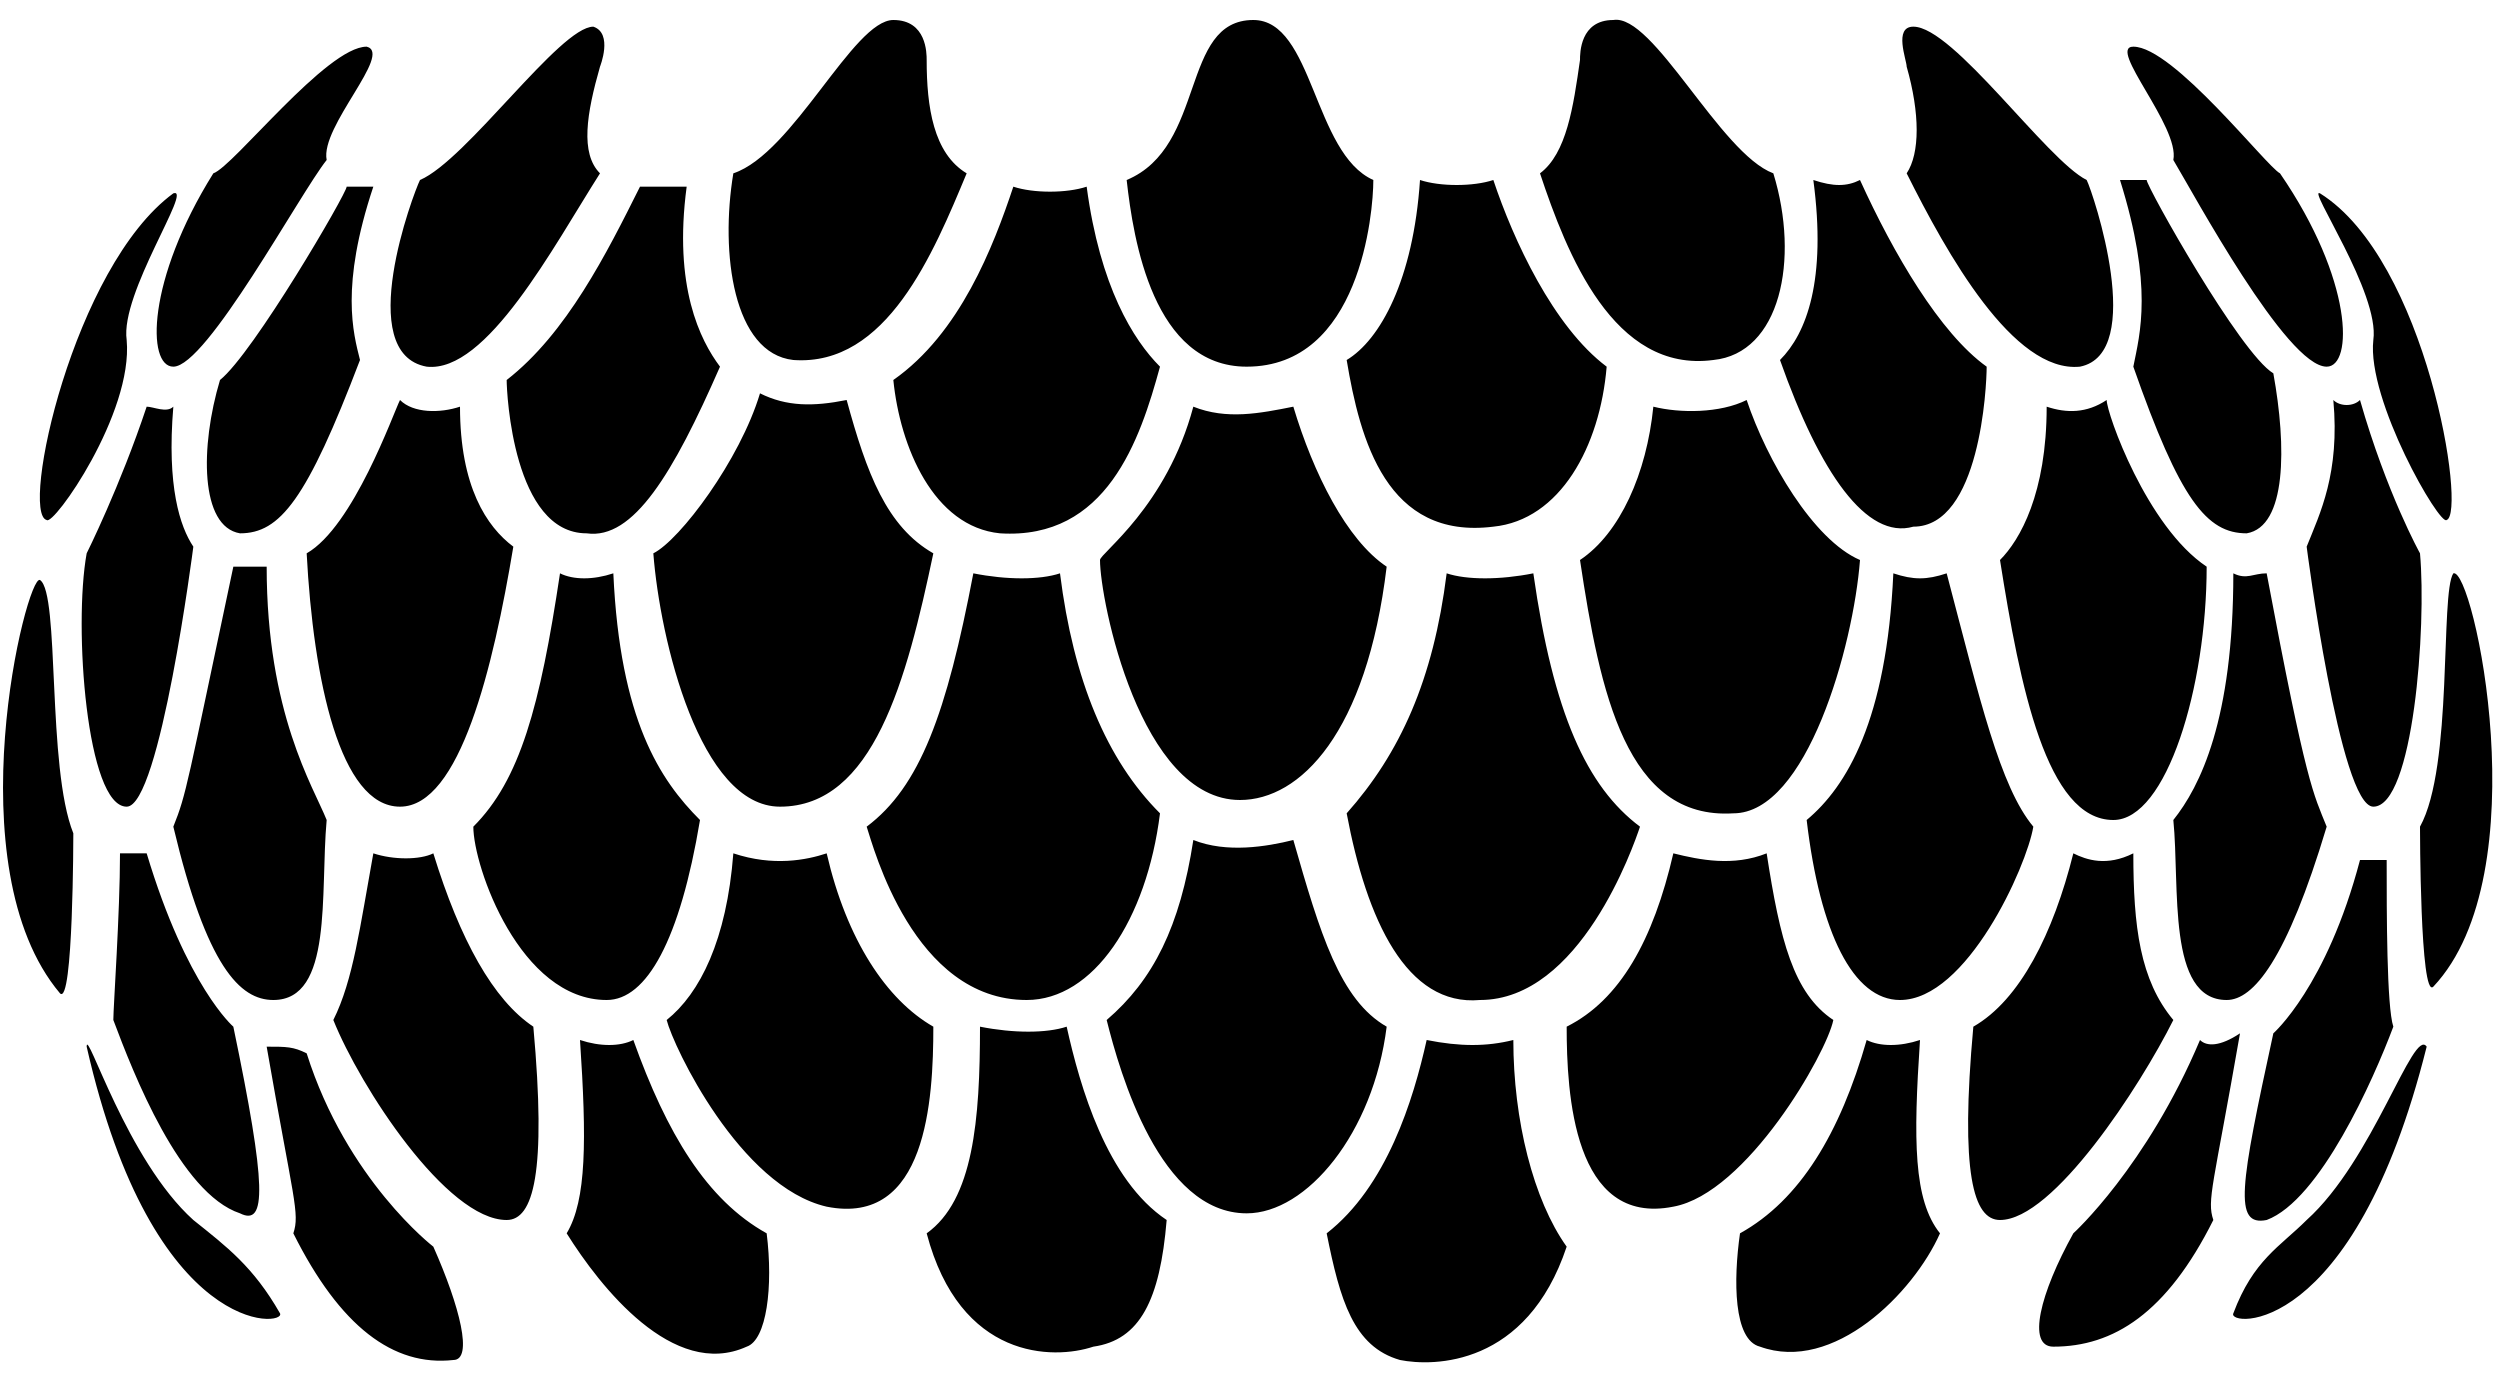 <svg xmlns="http://www.w3.org/2000/svg" viewBox="0 0 37.5 20.6">
<path style="fill:#000000;" d="M17.9,6.1c0.5,0.2,1,0.1,1.5,0c0.3,1,0.8,2,1.4,2.4C20.5,11,19.5,12,18.6,12c-1.5,0-2.1-3-2.1-3.6
	C16.5,8.3,17.5,7.6,17.9,6.1z M16.6,15.3c0.2,0.8,0.8,2.9,2.1,2.9c0.9,0,1.9-1.2,2.1-2.8c-0.7-0.4-1-1.4-1.4-2.8
	c-0.4,0.1-1,0.2-1.5,0C17.7,13.9,17.3,14.7,16.6,15.3z M8.5,18.5L8.5,18.5c0.5,0.8,1.6,2.2,2.7,1.7c0.3-0.1,0.4-0.9,0.3-1.7
	C10.6,18,10,17,9.5,15.6c-0.2,0.1-0.5,0.1-0.8,0C8.8,17.1,8.8,18,8.5,18.5z M4,15.7c0.4,2.3,0.5,2.5,0.4,2.8c0.7,1.4,1.5,2,2.4,1.9
	c0.3,0,0.1-0.8-0.3-1.7c0,0-1.3-1-1.9-2.9C4.4,15.7,4.3,15.7,4,15.7z M1.3,15.7c1,4.4,3,4.2,2.9,4c-0.4-0.7-0.8-1-1.3-1.4
	C1.9,17.4,1.3,15.4,1.3,15.7z M13.9,18.5L13.9,18.5c0.5,1.9,1.9,1.9,2.5,1.7c0.7-0.1,1-0.7,1.1-1.9c-0.9-0.6-1.3-2-1.5-2.9
	c-0.3,0.1-0.8,0.1-1.3,0C14.7,16.8,14.6,18,13.9,18.5z M5,15.3c0.4,1,1.7,3,2.6,3c0.4,0,0.6-0.7,0.4-2.9c-0.6-0.4-1.1-1.3-1.5-2.6
	c-0.2,0.1-0.6,0.1-0.9,0C5.4,13.9,5.3,14.7,5,15.3z M1.7,15.3c0.3,0.8,1,2.6,1.9,2.9C4,18.4,4,17.8,3.5,15.4c0,0-0.7-0.6-1.3-2.6
	c-0.1,0-0.3,0-0.4,0C1.8,13.7,1.7,15.1,1.7,15.3z M10,15.3c0.1,0.4,1.1,2.5,2.4,2.8c1.5,0.3,1.6-1.6,1.6-2.7
	c-0.7-0.4-1.3-1.3-1.6-2.6c-0.3,0.1-0.8,0.2-1.4,0C10.9,14.1,10.5,14.9,10,15.3z M9.1,15c0.6,0,1.1-0.9,1.4-2.7
	c-0.6-0.6-1.2-1.5-1.3-3.7c-0.3,0.1-0.6,0.1-0.8,0c-0.3,2-0.6,3.1-1.3,3.8C7.1,13,7.8,15,9.1,15z M2.6,12.4c0.5,2.1,1,2.6,1.5,2.6
	c0.9,0,0.7-1.6,0.8-2.7C4.7,11.8,4,10.7,4,8.5c-0.2,0-0.3,0-0.5,0C2.8,11.8,2.8,11.9,2.6,12.4z M0.6,8.7c-0.2-0.1-1.3,4.3,0.3,6.2
	c0.2,0.2,0.2-2.4,0.2-2.4C0.7,11.5,0.9,8.9,0.6,8.7z M13,12.4c0.1,0.3,0.7,2.6,2.4,2.6c1,0,1.8-1.2,2-2.8c-0.8-0.8-1.3-2-1.5-3.6
	c-0.3,0.1-0.8,0.1-1.3,0C14.2,10.7,13.8,11.8,13,12.4z M4.6,8.3c0.1,1.9,0.5,3.8,1.4,3.8s1.4-2.1,1.7-3.9C7.3,7.9,6.9,7.3,6.9,6.1
	C6.6,6.2,6.2,6.2,6,6C5.9,6.2,5.3,7.9,4.6,8.3z M1.9,12.1c0.5,0,1-3.9,1-3.9C2.7,7.9,2.5,7.3,2.6,6.1c-0.1,0.1-0.3,0-0.4,0
	C1.8,7.3,1.3,8.3,1.3,8.3C1.1,9.4,1.3,12.1,1.9,12.1z M9.8,8.3c0.1,1.3,0.7,3.8,1.9,3.8c1.4,0,1.9-1.9,2.3-3.8
	c-0.7-0.4-1-1.2-1.3-2.3c-0.5,0.1-0.9,0.1-1.3-0.1C11.1,6.9,10.2,8.1,9.8,8.3z M10.8,5.5c-0.3-0.4-0.7-1.2-0.5-2.7
	c-0.3,0-0.5,0-0.7,0C9.1,3.8,8.5,5,7.6,5.7C7.6,5.9,7.7,8,8.8,8C9.5,8.1,10.1,7.1,10.8,5.5z M5.6,2.8c-0.1,0-0.3,0-0.4,0
	c0,0.1-1.4,2.5-1.9,2.9C3,6.7,3,7.9,3.6,8c0.6,0,1-0.5,1.8-2.6C5.3,5,5.1,4.3,5.6,2.8z M2.6,2.9C1.1,4,0.3,7.7,0.7,7.8
	C0.8,7.9,2,6.2,1.9,5.1C1.8,4.4,2.9,2.8,2.6,2.9z M17.4,5.5c-0.4-0.4-0.9-1.2-1.1-2.7c-0.3,0.1-0.8,0.1-1.1,0
	c-0.3,0.9-0.8,2.2-1.8,2.9C13.5,6.7,14,7.9,15,8C16.6,8.1,17.1,6.6,17.4,5.5z M3.2,2.6c-1,1.6-1,2.9-0.6,2.9c0.5,0,1.9-2.6,2.3-3.1
	c-0.1-0.5,1-1.6,0.6-1.7C4.9,0.7,3.5,2.5,3.2,2.6z M28.8,15.6c-0.3,0.1-0.6,0.1-0.8,0c-0.4,1.4-1,2.4-1.9,2.9
	c-0.1,0.7-0.1,1.6,0.3,1.7c1.1,0.4,2.3-0.8,2.7-1.7l0,0C28.7,18,28.7,17.1,28.8,15.6z M33,15.6c-0.8,1.9-1.9,2.9-1.9,2.9
	c-0.5,0.9-0.7,1.7-0.3,1.7c0.9,0,1.7-0.5,2.4-1.9c-0.1-0.3,0-0.5,0.4-2.8C33.3,15.7,33.1,15.7,33,15.6z M34.6,18.3
	c-0.4,0.4-0.8,0.6-1.1,1.4c-0.1,0.2,1.8,0.4,2.9-4C36.2,15.4,35.6,17.4,34.6,18.3z M22.7,15.6c-0.4,0.1-0.8,0.1-1.3,0
	c-0.2,0.9-0.6,2.2-1.5,2.9c0.2,1,0.4,1.7,1.1,1.9c0.5,0.1,1.9,0.1,2.5-1.7l0,0C23,18,22.7,16.8,22.7,15.6z M32,12.8
	c-0.4,0.2-0.7,0.1-0.9,0c-0.3,1.2-0.8,2.2-1.5,2.6c-0.2,2.2,0,2.9,0.4,2.9c0.8,0,2.1-2,2.6-3C32.1,14.7,32,13.9,32,12.8z M35.8,12.9
	c-0.1,0-0.3,0-0.4,0c-0.5,1.9-1.3,2.6-1.3,2.6c-0.5,2.3-0.6,2.9-0.1,2.8c0.8-0.3,1.6-2.1,1.9-2.9C35.8,15.1,35.8,13.7,35.8,12.9z
	 M26.5,12.8c-0.5,0.2-1,0.1-1.4,0c-0.3,1.3-0.8,2.2-1.6,2.6c0,1,0.1,3,1.6,2.7c1.1-0.2,2.3-2.3,2.4-2.8
	C26.9,14.9,26.7,14.1,26.5,12.8z M30.5,12.4c-0.5-0.6-0.8-1.9-1.3-3.8c-0.3,0.1-0.5,0.1-0.8,0c-0.1,2.2-0.7,3.2-1.3,3.7
	c0.2,1.7,0.7,2.7,1.4,2.7C29.5,15,30.4,13,30.5,12.4z M34,8.6c-0.2,0-0.3,0.1-0.5,0c0,2.2-0.5,3.2-0.9,3.7c0.1,1-0.1,2.7,0.8,2.7
	c0.4,0,0.9-0.6,1.5-2.6C34.7,11.9,34.6,11.8,34,8.6z M36.3,12.4c0,0,0,2.6,0.2,2.4c1.6-1.7,0.6-6.3,0.3-6.2
	C36.6,8.9,36.8,11.5,36.3,12.4z M23,8.6c-0.5,0.1-1,0.1-1.3,0c-0.2,1.6-0.7,2.7-1.5,3.6c0.3,1.6,0.9,2.9,2,2.8
	c1.5,0,2.3-2.3,2.4-2.6C23.8,11.8,23.3,10.7,23,8.6z M31.6,6c-0.3,0.2-0.6,0.2-0.9,0.1c0,1.3-0.4,2-0.7,2.3c0.3,1.9,0.7,3.9,1.7,3.9
	c0.8,0,1.4-2,1.4-3.8C32.2,7.9,31.6,6.2,31.6,6z M36.3,8.3c0,0-0.5-0.9-0.9-2.3c-0.1,0.1-0.3,0.1-0.4,0c0.1,1.1-0.2,1.7-0.4,2.2
	c0,0,0.5,3.9,1,3.9C36.2,12.1,36.4,9.4,36.3,8.3z M26.2,6c-0.4,0.2-1,0.2-1.4,0.1c-0.1,1-0.5,1.9-1.1,2.3c0.3,2,0.7,3.9,2.3,3.8
	c1.1,0,1.8-2.5,1.9-3.8C27.2,8.1,26.5,6.9,26.2,6z M28.7,7.9c1,0,1.1-2.1,1.1-2.4c-0.7-0.5-1.4-1.7-1.9-2.8c-0.2,0.1-0.4,0.1-0.7,0
	c0.2,1.5-0.1,2.3-0.5,2.7C27.3,7.1,28,8.1,28.7,7.9z M32,5.5C32.7,7.5,33.1,8,33.7,8c0.6-0.1,0.6-1.3,0.4-2.4
	c-0.5-0.3-1.9-2.8-1.9-2.9c-0.1,0-0.2,0-0.4,0C32.3,4.3,32.1,5,32,5.5z M35.6,5.1c-0.1,0.9,1,2.8,1.1,2.7c0.3-0.1-0.3-3.9-1.9-4.9
	C34.6,2.8,35.7,4.4,35.6,5.1z M22.4,7.9c1-0.1,1.6-1.2,1.7-2.4c-0.8-0.6-1.4-1.9-1.7-2.8c-0.3,0.1-0.8,0.1-1.1,0
	c-0.1,1.5-0.6,2.4-1.1,2.7C20.4,6.6,20.8,8.1,22.4,7.9z M32,0.7c-0.4,0,0.7,1.2,0.6,1.7c0.3,0.5,1.7,3.1,2.3,3.1
	c0.4,0,0.4-1.3-0.7-2.9C34,2.5,32.6,0.7,32,0.7z M9,1c0,0,0.2-0.5-0.1-0.6c-0.5,0-1.9,2-2.6,2.3c-0.1,0.2-1,2.6,0.1,2.8
	C7.3,5.6,8.3,3.7,9,2.6C8.7,2.3,8.8,1.7,9,1z M13.9,0.9c0-0.1,0-0.6-0.5-0.6c-0.6,0-1.5,2-2.4,2.3c-0.2,1.2,0,2.7,0.9,2.8
	c1.4,0.1,2.1-1.6,2.6-2.8C14,2.3,13.9,1.6,13.9,0.9z M28.6,2.6c0.6,1.2,1.6,3,2.6,2.9c1-0.2,0.2-2.6,0.1-2.8c-0.6-0.3-2-2.3-2.6-2.3
	c-0.3,0-0.1,0.5-0.1,0.6C28.8,1.7,28.8,2.3,28.6,2.6z M23.1,2.6c0.4,1.2,1.1,3,2.6,2.8c1-0.1,1.3-1.5,0.9-2.8
	c-0.8-0.3-1.8-2.4-2.4-2.3c-0.5,0-0.5,0.5-0.5,0.6C23.6,1.6,23.5,2.3,23.1,2.6z M18.8,0.3c-1.1,0-0.7,1.9-1.9,2.4
	c0.1,0.9,0.4,2.8,1.8,2.8c1.7,0,1.9-2.3,1.9-2.8C19.7,2.3,19.7,0.3,18.8,0.3z"/>
</svg>
